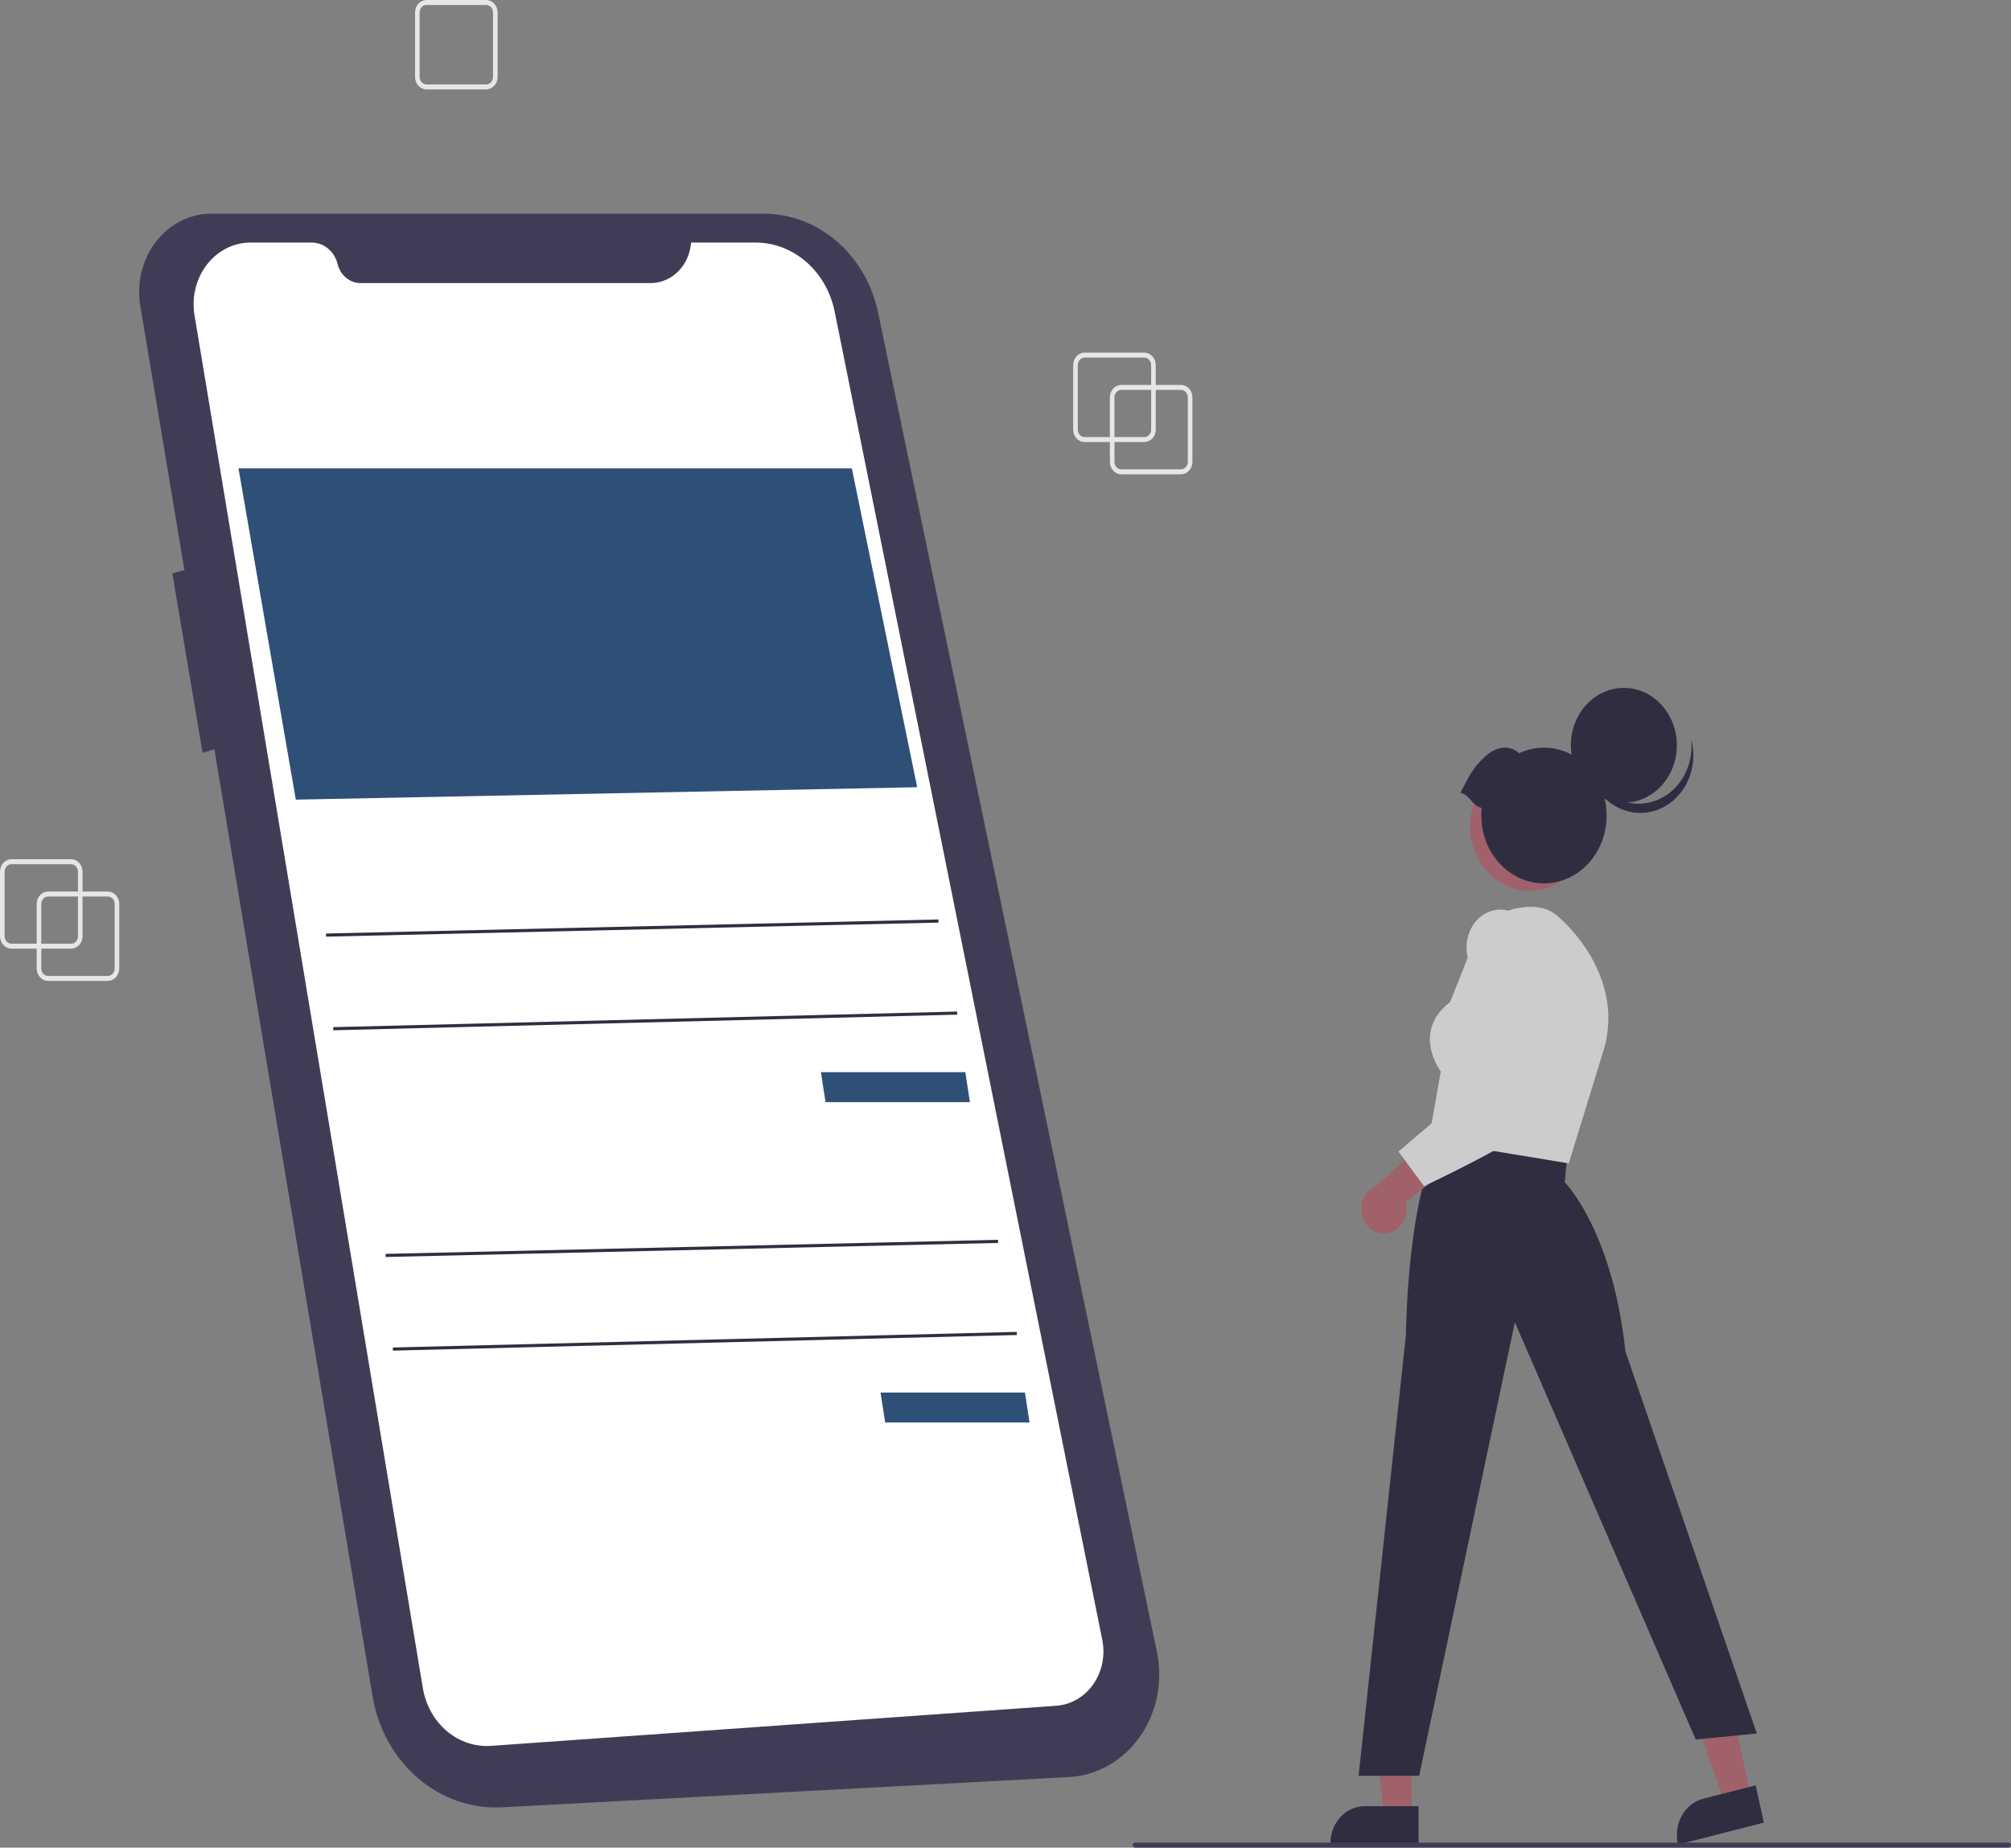 <svg width="344" height="316" viewBox="0 0 344 316" fill="none" xmlns="http://www.w3.org/2000/svg">
<rect x="0" y="0" width="344" height="316" fill="#808080" stroke="none"/>
<g clip-path="url(#clip0_13_79)">
<path d="M202.013 81.124H191.814C191.294 81.123 190.796 80.899 190.428 80.501C190.061 80.103 189.854 79.563 189.853 79V67.957C189.854 67.394 190.061 66.854 190.428 66.456C190.796 66.058 191.294 65.834 191.814 65.833H202.013C202.533 65.834 203.032 66.058 203.399 66.456C203.767 66.854 203.974 67.394 203.974 67.957V79C203.974 79.563 203.767 80.103 203.399 80.501C203.032 80.899 202.533 81.123 202.013 81.124ZM191.814 66.683C191.502 66.683 191.203 66.818 190.983 67.056C190.762 67.295 190.638 67.619 190.638 67.957V79C190.638 79.338 190.762 79.662 190.983 79.901C191.203 80.139 191.502 80.274 191.814 80.274H202.013C202.325 80.274 202.624 80.139 202.845 79.901C203.066 79.662 203.19 79.338 203.19 79V67.957C203.19 67.619 203.066 67.295 202.845 67.056C202.624 66.818 202.325 66.683 202.013 66.683H191.814Z" fill="#E6E6E6"/>
<path d="M83.159 15.29H72.96C72.44 15.29 71.942 15.066 71.574 14.668C71.206 14.27 70.999 13.73 70.999 13.167V2.124C70.999 1.561 71.206 1.021 71.574 0.623C71.942 0.225 72.44 0.001 72.96 0H83.159C83.679 0.001 84.177 0.225 84.545 0.623C84.913 1.021 85.12 1.561 85.12 2.124V13.167C85.12 13.73 84.913 14.27 84.545 14.668C84.177 15.066 83.679 15.29 83.159 15.29ZM72.96 0.849C72.648 0.85 72.349 0.984 72.128 1.223C71.908 1.462 71.784 1.786 71.783 2.124V13.167C71.784 13.505 71.908 13.828 72.128 14.067C72.349 14.306 72.648 14.441 72.96 14.441H83.159C83.471 14.441 83.77 14.306 83.991 14.067C84.211 13.828 84.335 13.505 84.336 13.167V2.124C84.335 1.786 84.211 1.462 83.991 1.223C83.77 0.984 83.471 0.85 83.159 0.849H72.96Z" fill="#E6E6E6"/>
<path d="M195.737 75.602H185.538C185.018 75.601 184.52 75.377 184.152 74.979C183.784 74.581 183.578 74.041 183.577 73.478V62.435C183.578 61.872 183.784 61.333 184.152 60.934C184.52 60.536 185.018 60.312 185.538 60.312H195.737C196.257 60.312 196.756 60.536 197.123 60.934C197.491 61.333 197.698 61.872 197.698 62.435V73.478C197.698 74.041 197.491 74.581 197.123 74.979C196.756 75.377 196.257 75.601 195.737 75.602ZM185.538 61.161C185.226 61.162 184.927 61.296 184.707 61.535C184.486 61.774 184.362 62.098 184.362 62.435V73.478C184.362 73.816 184.486 74.14 184.707 74.379C184.927 74.618 185.226 74.752 185.538 74.753H195.737C196.049 74.752 196.348 74.618 196.569 74.379C196.789 74.14 196.913 73.816 196.914 73.478V62.435C196.913 62.098 196.789 61.774 196.569 61.535C196.348 61.296 196.049 61.162 195.737 61.161H185.538Z" fill="#E6E6E6"/>
<path d="M18.436 167.769H8.237C7.717 167.768 7.219 167.544 6.851 167.146C6.484 166.748 6.277 166.208 6.276 165.645V154.602C6.277 154.039 6.484 153.499 6.851 153.101C7.219 152.703 7.717 152.479 8.237 152.479H18.436C18.956 152.479 19.455 152.703 19.822 153.101C20.19 153.499 20.397 154.039 20.397 154.602V165.645C20.397 166.208 20.19 166.748 19.822 167.146C19.455 167.544 18.956 167.768 18.436 167.769ZM8.237 153.328C7.925 153.328 7.626 153.463 7.406 153.702C7.185 153.94 7.061 154.264 7.061 154.602V165.645C7.061 165.983 7.185 166.307 7.406 166.546C7.626 166.785 7.925 166.919 8.237 166.919H18.436C18.748 166.919 19.047 166.785 19.268 166.546C19.488 166.307 19.613 165.983 19.613 165.645V154.602C19.613 154.264 19.488 153.94 19.268 153.702C19.047 153.463 18.748 153.328 18.436 153.328H8.237Z" fill="#E6E6E6"/>
<path d="M12.16 162.247H1.961C1.441 162.247 0.943 162.023 0.575 161.625C0.207 161.227 0.001 160.687 0 160.124V149.081C0.001 148.518 0.207 147.978 0.575 147.58C0.943 147.182 1.441 146.958 1.961 146.957H12.16C12.68 146.958 13.178 147.182 13.546 147.58C13.914 147.978 14.121 148.518 14.121 149.081V160.124C14.121 160.687 13.914 161.227 13.546 161.625C13.178 162.023 12.68 162.247 12.16 162.247ZM1.961 147.806C1.649 147.807 1.35 147.941 1.13 148.18C0.909 148.419 0.785 148.743 0.785 149.081V160.124C0.785 160.462 0.909 160.785 1.13 161.024C1.35 161.263 1.649 161.398 1.961 161.398H12.16C12.472 161.398 12.771 161.263 12.992 161.024C13.212 160.785 13.336 160.462 13.337 160.124V149.081C13.336 148.743 13.212 148.419 12.992 148.18C12.771 147.941 12.472 147.807 12.16 147.806H1.961Z" fill="#E6E6E6"/>
<path d="M36.256 36.543H130.64C135.194 36.543 139.613 38.221 143.17 41.301C146.727 44.381 149.211 48.679 150.213 53.49L197.903 282.534C198.423 285.032 198.432 287.623 197.93 290.126C197.427 292.628 196.425 294.982 194.994 297.021C193.563 299.059 191.737 300.735 189.644 301.929C187.552 303.123 185.244 303.807 182.882 303.933L85.855 309.109C80.659 309.386 75.548 307.607 71.475 304.104C67.402 300.6 64.645 295.612 63.719 290.07L36.667 128.133L34.654 128.756L29.478 98.063L31.549 97.502L23.998 52.3C23.675 50.364 23.75 48.374 24.218 46.473C24.686 44.572 25.535 42.806 26.706 41.301C27.877 39.796 29.34 38.59 30.991 37.767C32.641 36.945 34.439 36.527 36.256 36.543Z" fill="#3F3D56"/>
<path d="M118.214 41.481H129.232C132.396 41.481 135.464 42.653 137.929 44.801C140.393 46.95 142.104 49.947 142.779 53.294L188.555 280.469C188.818 281.777 188.818 283.131 188.554 284.439C188.29 285.747 187.768 286.977 187.025 288.047C186.281 289.117 185.333 290 184.245 290.636C183.158 291.273 181.956 291.648 180.722 291.735L84.009 298.598C81.281 298.792 78.582 297.891 76.428 296.068C74.274 294.244 72.816 291.625 72.331 288.712L33.27 53.904C33.017 52.385 33.075 50.823 33.441 49.331C33.806 47.838 34.469 46.45 35.384 45.265C36.299 44.081 37.443 43.128 38.734 42.474C40.026 41.82 41.435 41.481 42.861 41.481H53.313C54.325 41.481 55.308 41.842 56.111 42.508C56.914 43.175 57.492 44.109 57.755 45.166C57.987 46.1 58.497 46.925 59.206 47.513C59.914 48.101 60.782 48.42 61.676 48.42H111.294C113.042 48.42 114.727 47.705 116.01 46.419C117.293 45.132 118.08 43.369 118.214 41.481Z" fill="white"/>
<path d="M40.795 80.107H145.715L156.892 134.64L50.601 136.763L40.795 80.107Z" fill="#2E5077"/>
<path d="M140.429 183.379H165.13L165.914 188.5H141.213L140.429 183.379Z" fill="#2E5077"/>
<path d="M160.526 157.259L55.767 159.661L55.778 160.195L160.536 157.793L160.526 157.259Z" fill="#2F2E41"/>
<path d="M163.73 173.006L56.999 175.675L57.011 176.209L163.741 173.54L163.73 173.006Z" fill="#2F2E41"/>
<path d="M150.627 238.17H175.328L176.113 243.29H151.412L150.627 238.17Z" fill="#2E5077"/>
<path d="M170.725 212.05L65.966 214.452L65.977 214.985L170.735 212.583L170.725 212.05Z" fill="#2F2E41"/>
<path d="M173.929 227.797L67.198 230.465L67.21 230.999L173.94 228.33L173.929 227.797Z" fill="#2F2E41"/>
<path d="M241.459 310.566L236.785 310.566L234.562 291.047L241.46 291.047L241.459 310.566Z" fill="#A0616A"/>
<path d="M242.651 315.472L227.58 315.471V315.265C227.581 313.58 228.199 311.965 229.299 310.774C230.399 309.583 231.89 308.914 233.446 308.914L242.651 308.914L242.651 315.472Z" fill="#2F2E41"/>
<path d="M299.519 307.253L294.97 308.413L288.673 289.965L295.388 288.253L299.519 307.253Z" fill="#A0616A"/>
<path d="M301.718 311.732L287.049 315.472L287.006 315.271C286.649 313.631 286.909 311.906 287.727 310.473C288.546 309.041 289.856 308.019 291.37 307.633L300.33 305.349L301.718 311.732Z" fill="#2F2E41"/>
<path d="M240.504 228.236C240.513 227.219 240.791 203.213 246.868 194.136L246.958 194.002L268.137 197.166L267.663 202.204C268.595 203.185 275.922 211.476 278.038 231.109L300.518 296.481L290.067 297.51L259.131 226.148L242.76 303.718H232.4L240.504 228.236Z" fill="#2F2E41"/>
<path d="M244.387 195.022L246.457 183.253C246.052 182.688 244.256 179.975 244.656 176.796C244.917 174.721 246.06 172.902 248.056 171.387L253.422 157.83L253.494 157.784C253.856 157.553 262.4 152.204 267.058 157.251C267.174 157.349 278.642 167.206 274.037 180.503L268.352 198.973L244.387 195.022Z" fill="#CCCCCC"/>
<path d="M237.184 210.944C237.742 210.875 238.28 210.674 238.759 210.355C239.238 210.037 239.646 209.609 239.956 209.101C240.265 208.593 240.468 208.018 240.55 207.416C240.632 206.815 240.591 206.201 240.43 205.618L251.512 196.973L244.878 194.24L235.372 202.869C234.485 203.226 233.751 203.923 233.307 204.828C232.864 205.733 232.742 206.782 232.966 207.778C233.189 208.773 233.742 209.645 234.519 210.229C235.297 210.812 236.245 211.067 237.184 210.944Z" fill="#A0616A"/>
<path d="M239.221 196.958L256.139 182.526L251.109 163.919C250.872 163.038 250.805 162.113 250.912 161.203C251.02 160.293 251.299 159.416 251.733 158.628C252.134 157.884 252.675 157.24 253.32 156.736C253.964 156.232 254.699 155.88 255.477 155.701C258.373 155.037 261.003 156.793 263.29 160.921L263.307 160.958C263.686 161.96 272.499 185.551 265.77 190.595C259.186 195.53 243.921 202.714 243.768 202.786L243.589 202.87L239.221 196.958Z" fill="#CCCCCC"/>
<path d="M261.706 152.344C267.366 152.344 271.955 147.376 271.955 141.247C271.955 135.118 267.366 130.15 261.706 130.15C256.046 130.15 251.457 135.118 251.457 141.247C251.457 147.376 256.046 152.344 261.706 152.344Z" fill="#A0616A"/>
<path d="M277.773 137.285C282.781 137.285 286.84 132.89 286.84 127.468C286.84 122.046 282.781 117.651 277.773 117.651C272.766 117.651 268.707 122.046 268.707 127.468C268.707 132.89 272.766 137.285 277.773 137.285Z" fill="#2F2E41"/>
<path d="M285.594 135.597C284.421 136.516 283.061 137.117 281.629 137.349C280.197 137.582 278.735 137.44 277.364 136.936C275.993 136.431 274.754 135.578 273.749 134.448C272.745 133.319 272.006 131.945 271.593 130.442C271.749 131.789 272.161 133.086 272.804 134.251C273.447 135.416 274.305 136.425 275.326 137.212C276.347 138 277.507 138.55 278.734 138.828C279.961 139.105 281.228 139.105 282.454 138.825C283.681 138.546 284.841 137.995 285.861 137.206C286.88 136.417 287.738 135.407 288.379 134.241C289.021 133.075 289.432 131.778 289.587 130.431C289.742 129.084 289.637 127.717 289.279 126.416C289.483 128.164 289.248 129.939 288.599 131.554C287.951 133.169 286.913 134.566 285.594 135.597Z" fill="#2F2E41"/>
<path d="M249.812 135.608C251.395 132.54 252.001 131.258 254.042 129.392C255.847 127.742 258.066 127.258 259.857 128.821C261.975 127.83 264.332 127.606 266.578 128.18C268.823 128.755 270.837 130.099 272.321 132.013C273.805 133.926 274.68 136.306 274.815 138.8C274.95 141.295 274.338 143.769 273.07 145.857C271.803 147.945 269.947 149.534 267.779 150.389C265.611 151.244 263.246 151.319 261.036 150.603C258.825 149.886 256.887 148.417 255.509 146.413C254.131 144.409 253.387 141.977 253.387 139.479C253.389 139.04 253.413 138.602 253.46 138.166C251.904 137.929 251.369 135.845 249.812 135.608Z" fill="#2F2E41"/>
<path d="M343.608 316H194.157C194.053 316 193.953 315.955 193.88 315.876C193.806 315.796 193.765 315.688 193.765 315.575C193.765 315.463 193.806 315.355 193.88 315.275C193.953 315.195 194.053 315.151 194.157 315.151H343.608C343.712 315.151 343.812 315.195 343.885 315.275C343.959 315.355 344 315.463 344 315.575C344 315.688 343.959 315.796 343.885 315.876C343.812 315.955 343.712 316 343.608 316Z" fill="#3F3D56"/>
</g>
<defs>
<clipPath id="clip0_13_79">
<rect width="344" height="316" fill="white"/>
</clipPath>
</defs>
</svg>

